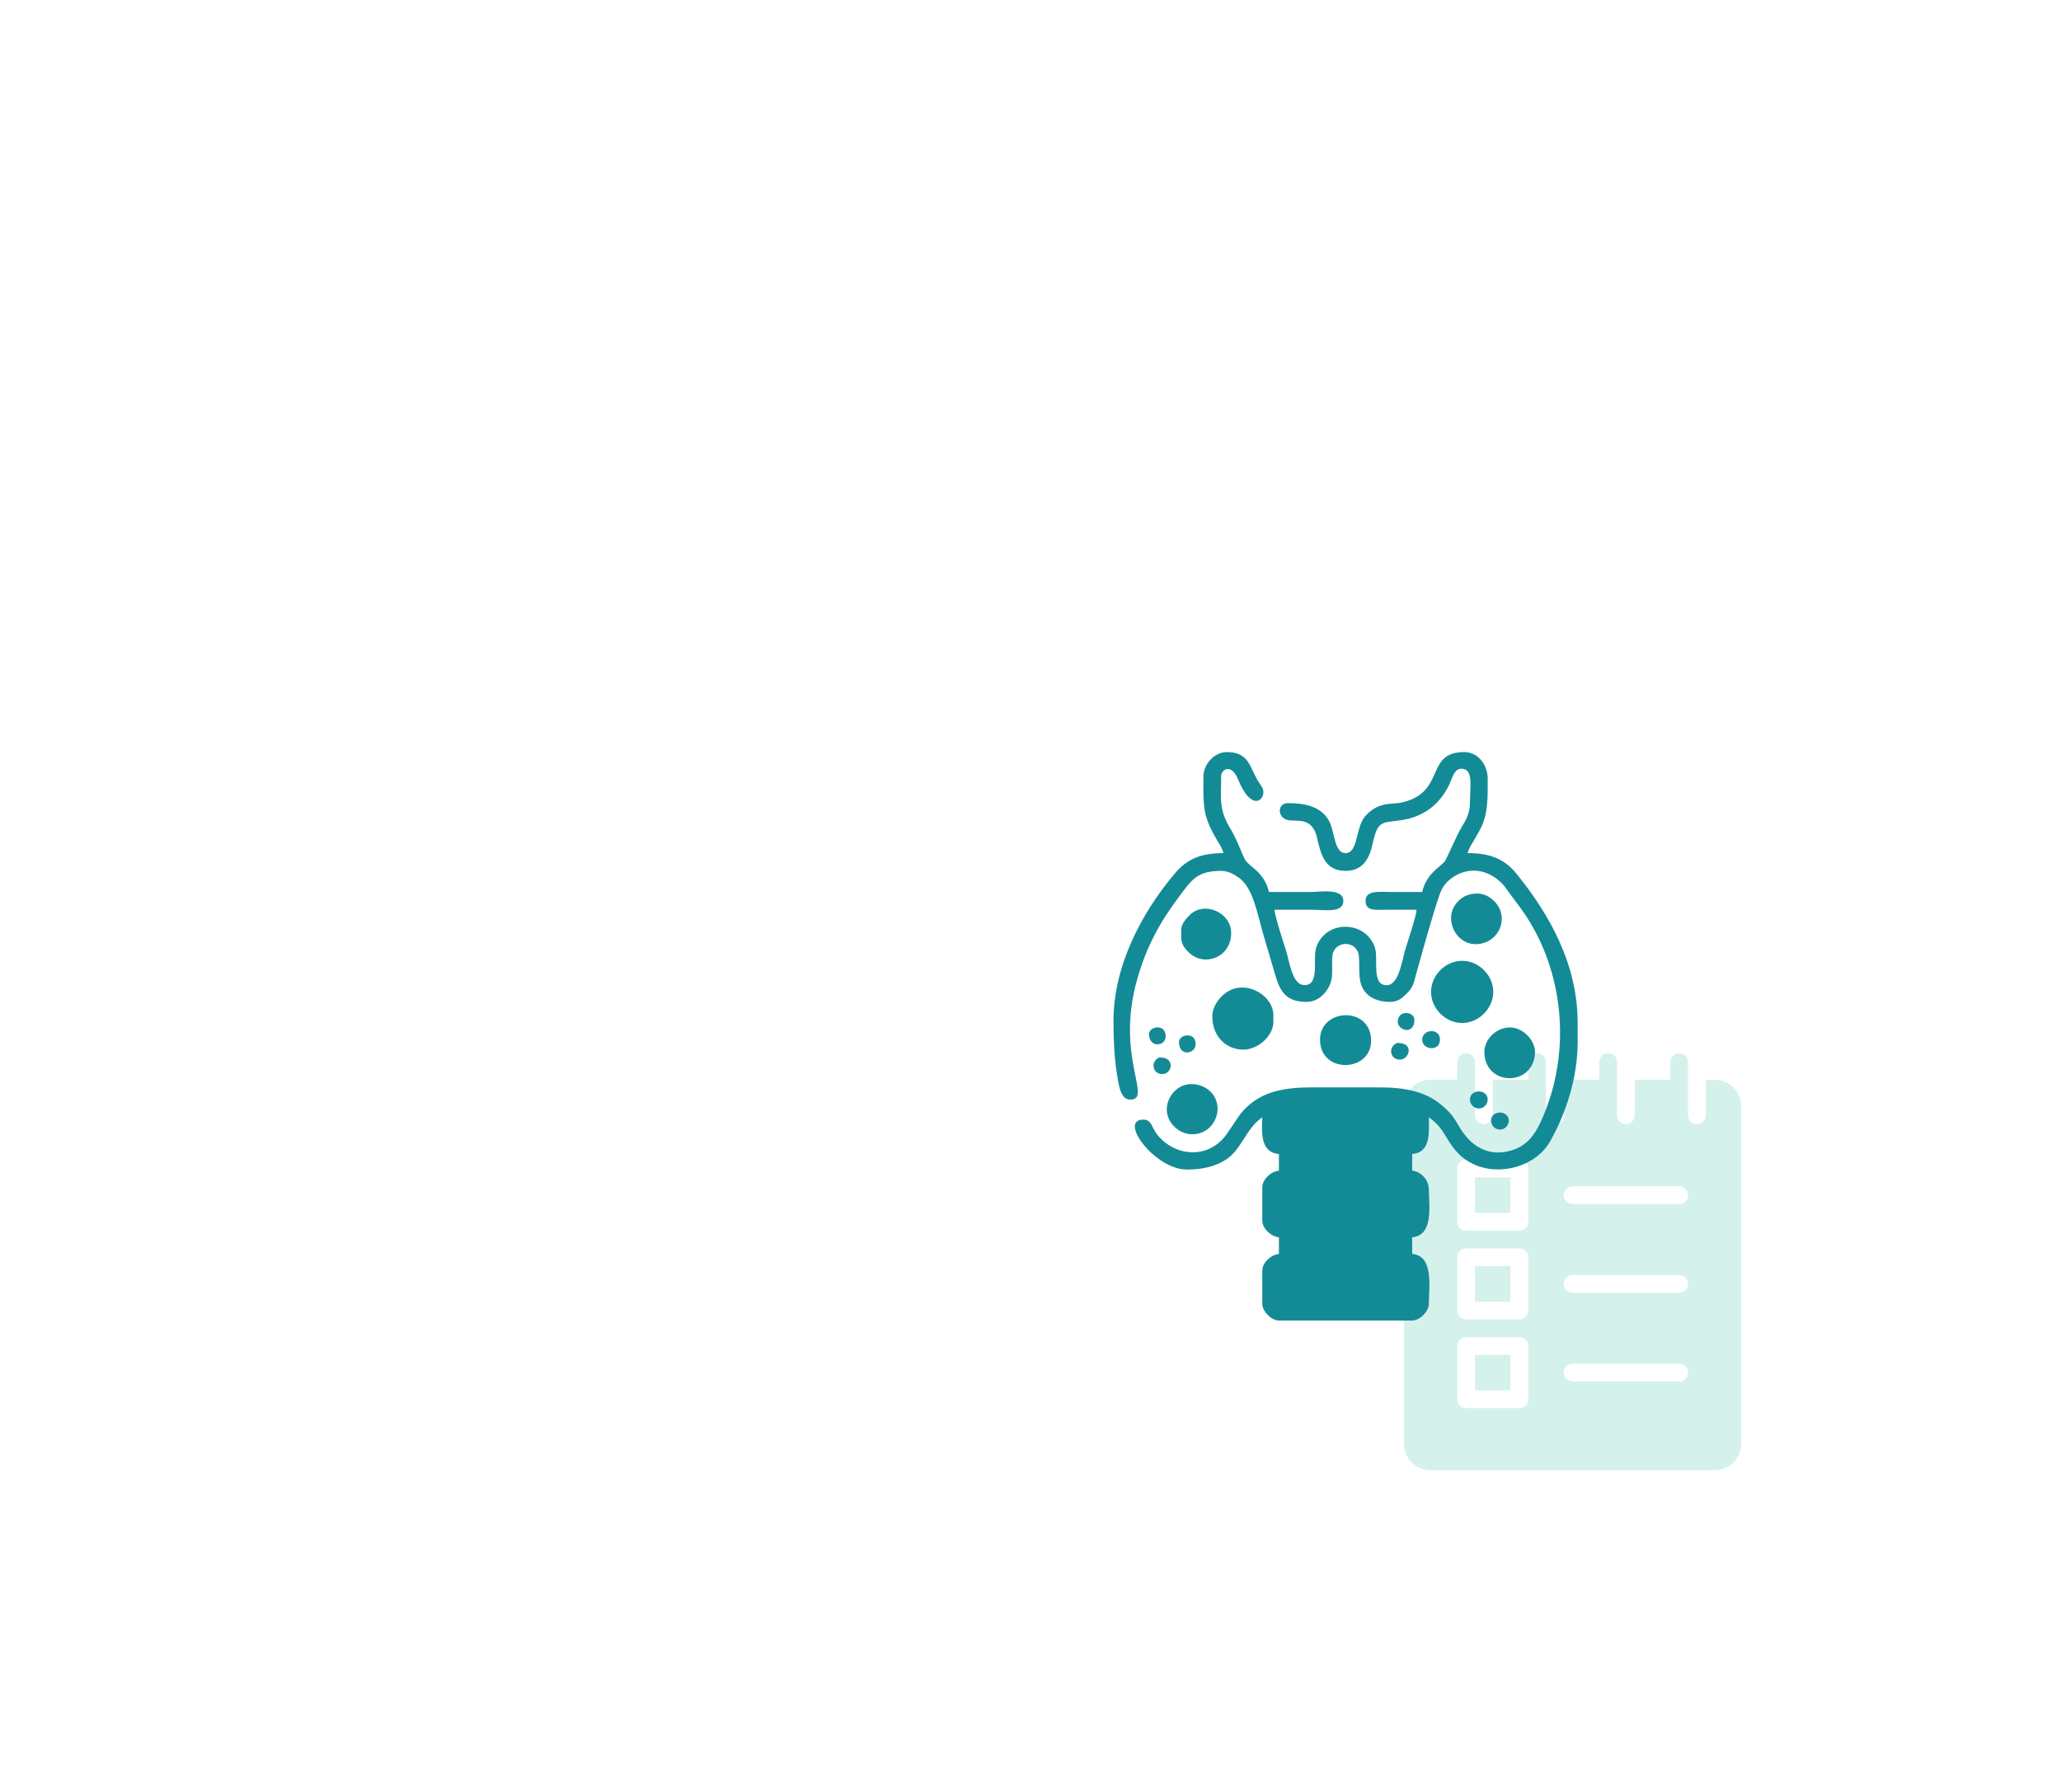 <svg width="261" height="227" viewBox="0 0 261 227" fill="none" xmlns="http://www.w3.org/2000/svg">
<g id="&#209;&#141;&#208;&#189;&#208;&#180;&#208;&#190;&#208;&#186;&#209;&#128;&#208;&#184;&#208;&#189;&#208;&#190;&#208;&#187;&#208;&#190;&#208;&#179;&#208;&#184;&#209;&#143; 1" filter="url(#filter0_d_190_803)">
<g id="&#208;&#161;&#208;&#187;&#208;&#190;&#208;&#185;_x0020_1">
<path id="Vector" d="M186.789 160.859H191.285V156.362H186.789V160.859Z" fill="#D5F1EC"/>
<path id="Vector_2" d="M186.789 172.099H191.285V167.602H186.789V172.099Z" fill="#D5F1EC"/>
<path id="Vector_3" d="M186.789 149.618H191.285V145.122H186.789V149.618Z" fill="#D5F1EC"/>
<path id="Vector_4" d="M217.138 132.757H216.014V137.254C216.014 137.874 215.511 138.378 214.89 138.378C214.269 138.378 213.766 137.874 213.766 137.254C213.766 136.963 213.766 130.087 213.766 130.509C213.766 129.889 213.262 129.385 212.641 129.385C212.021 129.385 211.517 129.889 211.517 130.509V132.757H207.021V137.254C207.021 137.874 206.518 138.378 205.897 138.378C205.277 138.378 204.774 137.874 204.774 137.254C204.774 136.963 204.774 130.087 204.774 130.509C204.774 129.889 204.27 129.385 203.649 129.385C203.029 129.385 202.525 129.889 202.525 130.509V132.757H198.029V137.254C198.029 137.874 197.526 138.378 196.905 138.378C196.284 138.378 195.781 137.874 195.781 137.254C195.781 136.963 195.781 130.087 195.781 130.509C195.781 129.889 195.278 129.385 194.657 129.385C194.036 129.385 193.533 129.889 193.533 130.509V132.757H189.037V137.254C189.037 137.874 188.533 138.378 187.913 138.378C187.292 138.378 186.789 137.874 186.789 137.254C186.789 136.963 186.789 130.087 186.789 130.509C186.789 129.889 186.286 129.385 185.665 129.385C185.044 129.385 184.541 129.889 184.541 130.509V132.757H181.169C179.309 132.757 177.797 134.27 177.797 136.13V178.843C177.797 180.703 179.309 182.215 181.169 182.215H217.138C218.997 182.215 220.51 180.703 220.51 178.843V136.13C220.51 134.27 218.997 132.757 217.138 132.757ZM193.533 173.223C193.533 173.844 193.03 174.347 192.409 174.347H185.665C185.044 174.347 184.541 173.844 184.541 173.223V166.479C184.541 165.858 185.044 165.355 185.665 165.355H192.409C193.03 165.355 193.533 165.858 193.533 166.479V173.223ZM193.533 161.982C193.533 162.603 193.03 163.106 192.409 163.106H185.665C185.044 163.106 184.541 162.603 184.541 161.982V155.238C184.541 154.617 185.044 154.114 185.665 154.114H192.409C193.03 154.114 193.533 154.617 193.533 155.238V161.982ZM193.533 150.742C193.533 151.363 193.03 151.866 192.409 151.866H185.665C185.044 151.866 184.541 151.363 184.541 150.742V143.998C184.541 143.377 185.044 142.874 185.665 142.874H192.409C193.03 142.874 193.533 143.377 193.533 143.998V150.742ZM212.641 170.975H199.153C198.532 170.975 198.029 170.471 198.029 169.851C198.029 169.23 198.532 168.726 199.153 168.726H212.641C213.262 168.726 213.766 169.23 213.766 169.851C213.766 170.471 213.262 170.975 212.641 170.975ZM212.641 159.734H199.153C198.532 159.734 198.029 159.231 198.029 158.61C198.029 157.99 198.532 157.486 199.153 157.486H212.641C213.262 157.486 213.766 157.99 213.766 158.61C213.766 159.231 213.262 159.734 212.641 159.734ZM212.641 148.494H199.153C198.532 148.494 198.029 147.99 198.029 147.37C198.029 146.749 198.532 146.246 199.153 146.246H212.641C213.262 146.246 213.766 146.749 213.766 147.37C213.766 147.99 213.262 148.494 212.641 148.494Z" fill="#D5F1EC"/>
<g id="_2574465590752">
<path id="Vector_5" fill-rule="evenodd" clip-rule="evenodd" d="M152.398 94.347C152.398 98.116 152.241 99.234 154.146 102.444C154.466 102.983 154.782 103.416 154.93 104.051C151.855 104.051 150.206 104.939 148.783 106.623C144.508 111.677 141.007 118.431 141.007 125.286C141.007 127.523 141.095 129.905 141.447 132.018C141.651 133.238 141.843 135.27 143.117 135.27C146.042 135.27 141.193 129.921 144.019 120C145.167 115.97 146.829 112.878 149.264 109.636C150.861 107.51 151.52 106.301 154.648 106.301C155.561 106.301 156.395 106.792 156.962 107.221C158.719 108.55 159.22 111.74 159.976 114.333C160.478 116.058 160.98 117.688 161.48 119.439C162.124 121.699 162.95 122.895 165.477 122.895C167.071 122.895 168.289 121.484 168.608 120.12C168.776 119.403 168.661 118.205 168.704 117.263C168.808 115.03 171.907 114.987 172.087 117.129C172.23 118.827 171.824 120.707 173.173 121.949C173.895 122.614 174.962 122.895 176.024 122.895C177.082 122.895 177.612 122.367 178.171 121.808C178.916 121.064 178.974 120.687 179.289 119.551C180.017 116.928 181.474 111.645 182.332 109.234C182.641 108.364 183.101 107.78 183.755 107.282C185.853 105.681 188.402 106.061 190.196 107.879C190.619 108.309 190.872 108.757 191.232 109.234C191.614 109.74 191.935 110.174 192.317 110.68C197.815 117.96 199.158 128.282 195.553 137.08C194.551 139.524 193.473 141.386 190.651 141.885C188.532 142.26 186.797 141.329 185.616 139.882C184.319 138.293 184.536 137.547 182.375 135.81C180.528 134.327 178.077 133.723 174.758 133.723H166.18C162.248 133.723 159.287 134.344 157.059 137.118L155.353 139.631C153.271 142.601 149.395 142.643 146.946 140.16C146.559 139.769 146.316 139.418 146.069 138.928C145.767 138.325 145.539 137.802 144.804 137.802C141.533 137.802 146.268 144.13 150.289 144.13C152.607 144.13 155.013 143.571 156.48 141.744C157.623 140.321 158.285 138.57 159.852 137.52C159.852 138.957 159.397 141.948 161.961 142.161V144.271C160.99 144.352 159.852 145.366 159.852 146.38V150.599C159.852 151.609 161.001 152.629 161.961 152.708V154.818C160.99 154.899 159.852 155.913 159.852 156.928V161.146C159.852 162.093 161.014 163.256 161.961 163.256H178.837C179.783 163.256 180.946 162.093 180.946 161.146C180.946 159.072 181.613 155.049 178.837 154.818V152.708C181.608 152.478 180.946 148.561 180.946 146.662C180.946 145.439 179.946 144.363 178.837 144.271V142.161C181.257 141.96 180.946 139.328 180.946 137.52C181.703 138.028 182.327 138.688 182.805 139.458C183.854 141.146 184.54 142.415 186.474 143.383C189.804 145.049 194.468 143.766 196.271 140.611C198.251 137.144 199.79 132.584 199.79 127.958V125.567C199.79 118.151 196.261 111.882 192.078 106.701C190.473 104.711 188.586 104.051 185.868 104.051C186.016 103.416 186.332 102.983 186.652 102.444C186.973 101.903 187.232 101.464 187.511 100.912C188.477 98.996 188.399 96.896 188.399 94.628C188.399 92.86 187.173 91.253 185.446 91.253C180.396 91.253 183.169 96.29 177.607 97.618C176.626 97.852 175.776 97.68 174.7 98.085C173.931 98.375 173.206 98.943 172.766 99.527C171.681 100.968 171.962 104.051 170.399 104.051C168.908 104.051 169.062 101.234 168.251 99.87C167.216 98.13 165.274 97.722 163.086 97.722C161.73 97.722 161.742 99.54 163.061 99.857C163.542 99.973 164.235 99.896 164.886 100.001C165.984 100.178 166.534 101.02 166.774 102.05C167.253 104.102 167.704 106.301 170.399 106.301C172.601 106.301 173.429 104.721 173.833 102.844C174.508 99.711 175.072 100.287 177.715 99.835C180.463 99.366 182.418 97.716 183.527 95.381C183.858 94.683 184.147 93.363 185.024 93.363C186.641 93.363 186.149 95.387 186.149 97.722C186.149 99.059 185.575 99.979 185.05 100.842C184.455 101.817 183.149 104.93 182.908 105.17C182.084 105.992 180.604 106.821 180.102 108.972C178.743 108.972 177.383 108.973 176.024 108.972C174.647 108.972 172.93 108.736 172.93 110.098C172.93 111.461 174.267 111.224 175.602 111.223C176.868 111.222 178.133 111.223 179.399 111.223C179.32 112.172 178.217 115.356 177.932 116.365C177.544 117.736 177.125 120.785 175.602 120.785C173.607 120.785 174.611 117.404 174.097 115.962C172.859 112.49 167.783 112.507 166.665 116.067C166.213 117.509 167.232 121.076 164.961 120.736C163.604 120.532 163.228 117.509 162.858 116.373C162.499 115.272 161.475 112.139 161.398 111.223C162.992 111.223 164.586 111.223 166.18 111.223C167.767 111.223 170.117 111.684 170.117 110.098C170.117 108.448 167.152 108.972 166.039 108.972C164.258 108.972 162.477 108.972 160.695 108.972C160.061 106.25 158.065 105.837 157.552 104.662C157.028 103.46 156.476 102.044 155.802 100.929C154.279 98.41 154.648 97.104 154.648 94.207C154.648 93.645 155.861 92.44 156.839 94.828C158.355 98.531 159.992 97.581 159.992 96.316C159.992 95.723 159.515 95.303 159.243 94.815C158.223 92.991 158.068 91.253 155.351 91.253C153.798 91.253 152.398 92.783 152.398 94.347Z" fill="#138B96"/>
<path id="Vector_6" fill-rule="evenodd" clip-rule="evenodd" d="M181.227 121.629C181.227 123.741 183.053 125.567 185.165 125.567C187.266 125.567 189.103 123.725 189.103 121.629C189.103 119.517 187.277 117.692 185.165 117.692C183.053 117.692 181.227 119.517 181.227 121.629Z" fill="#138B96"/>
<path id="Vector_7" fill-rule="evenodd" clip-rule="evenodd" d="M153.523 124.723C153.523 127.299 155.294 128.942 157.461 128.942C159.294 128.942 161.258 127.214 161.258 125.426V124.583C161.258 121.968 157.39 119.696 154.818 122.081C154.223 122.634 153.523 123.633 153.523 124.723Z" fill="#138B96"/>
<path id="Vector_8" fill-rule="evenodd" clip-rule="evenodd" d="M167.164 127.677C167.164 132.053 173.633 131.827 173.633 127.817C173.633 123.383 167.164 123.674 167.164 127.677Z" fill="#138B96"/>
<path id="Vector_9" fill-rule="evenodd" clip-rule="evenodd" d="M187.977 129.223C187.977 133.562 194.081 133.703 194.387 129.456C194.507 127.801 192.875 126.13 191.212 126.13C189.539 126.13 187.977 127.573 187.977 129.223Z" fill="#138B96"/>
<path id="Vector_10" fill-rule="evenodd" clip-rule="evenodd" d="M183.759 112.207C183.759 114.188 185.237 115.582 186.852 115.582C189.795 115.582 191.24 112.223 189.285 110.197C188.398 109.277 187.271 108.905 185.845 109.371C184.812 109.708 183.759 110.905 183.759 112.207Z" fill="#138B96"/>
<path id="Vector_11" fill-rule="evenodd" clip-rule="evenodd" d="M149.585 113.754C149.585 115.009 149.456 115.621 150.6 116.678C152.612 118.537 155.914 117.19 155.914 114.176C155.914 111.564 152.525 110.077 150.67 111.885C150.254 112.291 149.585 113.018 149.585 113.754Z" fill="#138B96"/>
<path id="Vector_12" fill-rule="evenodd" clip-rule="evenodd" d="M147.758 136.536C147.758 137.359 148.148 138.075 148.565 138.542C150.146 140.315 152.878 139.914 153.859 137.856C154.926 135.619 153.338 133.302 150.851 133.302C149.165 133.302 147.758 134.839 147.758 136.536Z" fill="#138B96"/>
<path id="Vector_13" fill-rule="evenodd" clip-rule="evenodd" d="M180.102 127.677C180.102 129.011 182.352 129.224 182.352 127.677C182.352 126.129 180.102 126.342 180.102 127.677Z" fill="#138B96"/>
<path id="Vector_14" fill-rule="evenodd" clip-rule="evenodd" d="M188.821 137.942C188.821 138.496 189.28 139.067 189.946 139.067C190.613 139.067 191.071 138.496 191.071 137.942C191.071 136.563 188.821 136.563 188.821 137.942Z" fill="#138B96"/>
<path id="Vector_15" fill-rule="evenodd" clip-rule="evenodd" d="M186.149 135.27C186.149 135.824 186.608 136.396 187.274 136.396C187.941 136.396 188.399 135.824 188.399 135.27C188.399 133.89 186.149 133.89 186.149 135.27Z" fill="#138B96"/>
<path id="Vector_16" fill-rule="evenodd" clip-rule="evenodd" d="M176.165 129.083C176.165 129.763 176.609 130.208 177.29 130.208C178.445 130.208 179.17 128.098 177.009 128.098C176.611 128.098 176.165 128.685 176.165 129.083Z" fill="#138B96"/>
<path id="Vector_17" fill-rule="evenodd" clip-rule="evenodd" d="M149.304 127.958C149.304 129.903 151.414 129.497 151.414 128.239C151.414 126.622 149.304 127.004 149.304 127.958Z" fill="#138B96"/>
<path id="Vector_18" fill-rule="evenodd" clip-rule="evenodd" d="M146.07 130.911C146.07 131.591 146.514 132.036 147.195 132.036C148.453 132.036 148.859 129.927 146.914 129.927C146.516 129.927 146.07 130.513 146.07 130.911Z" fill="#138B96"/>
<path id="Vector_19" fill-rule="evenodd" clip-rule="evenodd" d="M145.507 126.973C145.507 128.75 147.617 128.559 147.617 127.254C147.617 125.58 145.507 126.001 145.507 126.973Z" fill="#138B96"/>
<path id="Vector_20" fill-rule="evenodd" clip-rule="evenodd" d="M177.009 125.426C177.009 126.51 179.118 127.149 179.118 125.145C179.118 124.106 177.009 123.845 177.009 125.426Z" fill="#138B96"/>
</g>
</g>
</g>
<defs>
<filter id="filter0_d_190_803" x="-40" y="-36" width="325.669" height="268.976" filterUnits="userSpaceOnUse" color-interpolation-filters="sRGB">
<feFlood flood-opacity="0" result="BackgroundImageFix"/>
<feColorMatrix in="SourceAlpha" type="matrix" values="0 0 0 0 0 0 0 0 0 0 0 0 0 0 0 0 0 0 127 0" result="hardAlpha"/>
<feOffset dy="4"/>
<feGaussianBlur stdDeviation="20"/>
<feComposite in2="hardAlpha" operator="out"/>
<feColorMatrix type="matrix" values="0 0 0 0 0 0 0 0 0 0 0 0 0 0 0 0 0 0 0.25 0"/>
<feBlend mode="normal" in2="BackgroundImageFix" result="effect1_dropShadow_190_803"/>
<feBlend mode="normal" in="SourceGraphic" in2="effect1_dropShadow_190_803" result="shape"/>
</filter>
</defs>
</svg>
